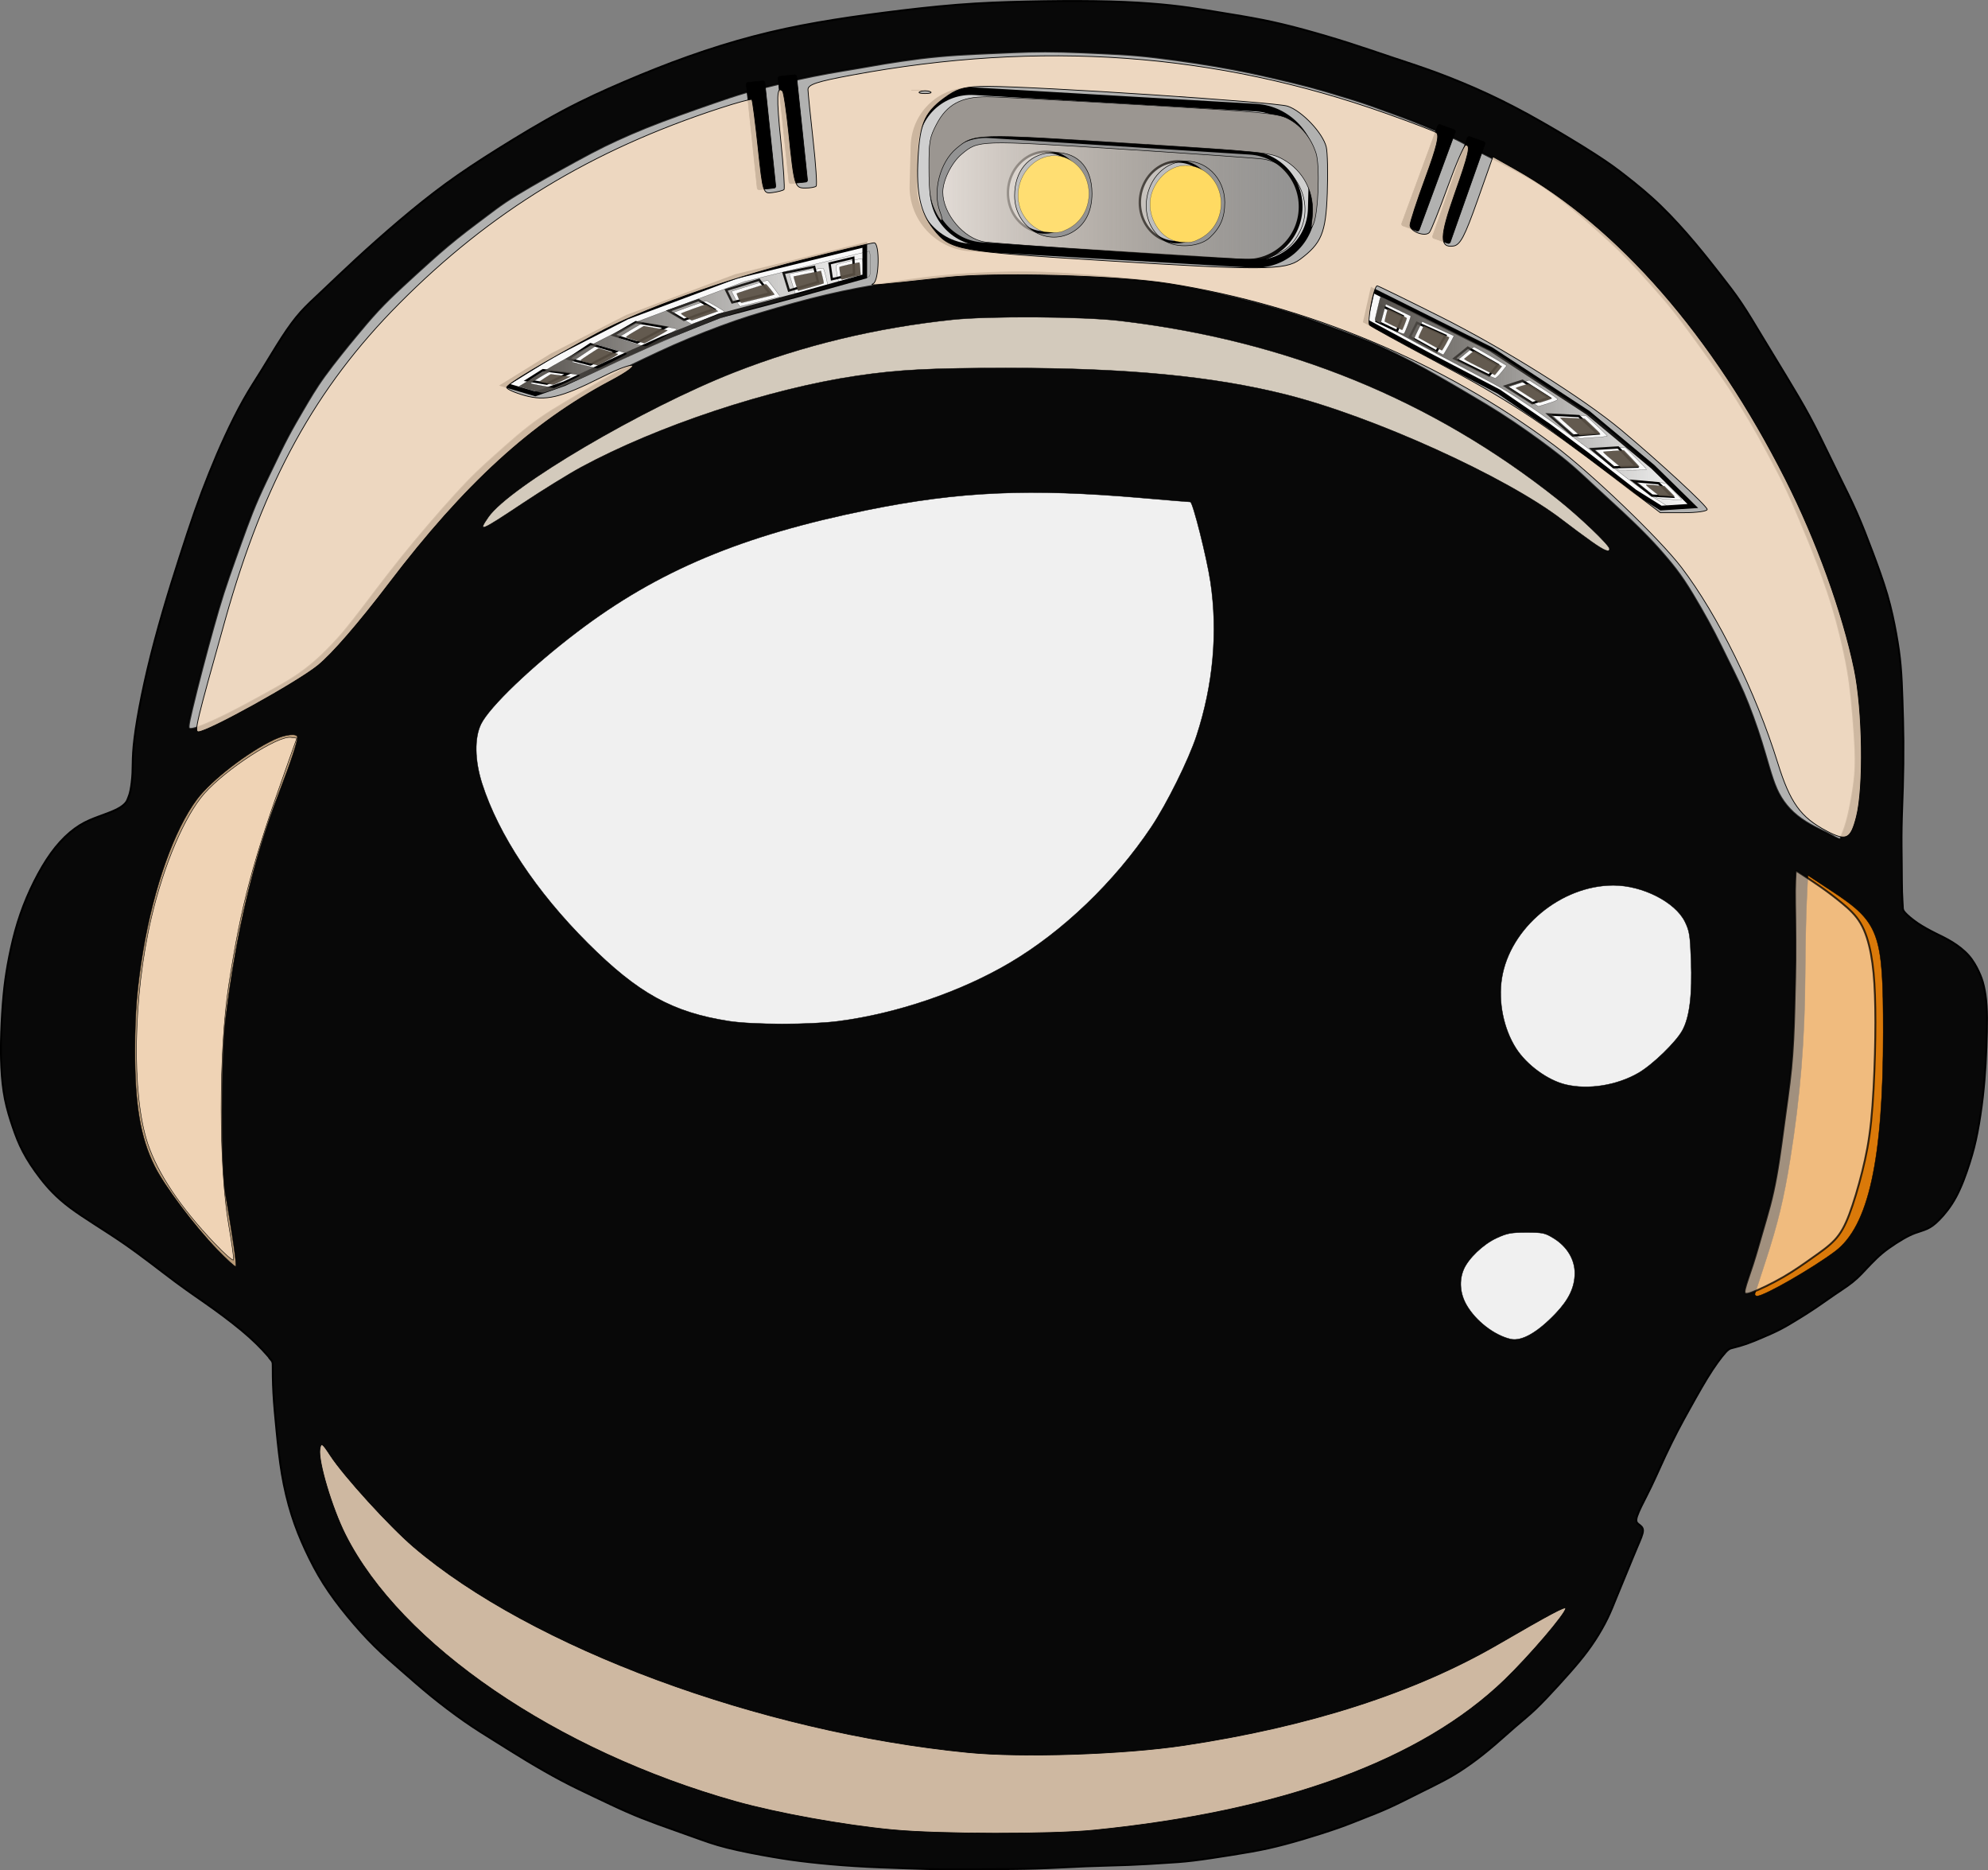 <?xml version="1.0" encoding="UTF-8" standalone="no"?>
<!-- Created with Inkscape (http://www.inkscape.org/) -->

<svg
   width="52.449mm"
   height="49.328mm"
   viewBox="0 0 52.449 49.328"
   version="1.1"
   id="svg105200"
   xml:space="preserve"
   xmlns:xlink="http://www.w3.org/1999/xlink"
   xmlns="http://www.w3.org/2000/svg"
   xmlns:svg="http://www.w3.org/2000/svg"><rect x="0" y="0" width="52.449" height="49.328" fill="#808080" stroke="none"/><defs
     id="defs105197"><linearGradient
       id="linearGradient1227"><stop
         style="stop-color:#534f4a;stop-opacity:1;"
         offset="0"
         id="stop1223" /><stop
         style="stop-color:#534f4a;stop-opacity:0;"
         offset="1"
         id="stop1225" /></linearGradient><linearGradient
       id="linearGradient118358"><stop
         style="stop-color:#f9f0e9;stop-opacity:0.768;"
         offset="0"
         id="stop118354" /><stop
         style="stop-color:#c0ae98;stop-opacity:0;"
         offset="1"
         id="stop118356" /></linearGradient><linearGradient
       xlink:href="#linearGradient118358"
       id="linearGradient118360"
       x1="511.783"
       y1="138.54"
       x2="547.892"
       y2="138.54"
       gradientUnits="userSpaceOnUse" /><linearGradient
       xlink:href="#linearGradient1227"
       id="linearGradient1229"
       x1="554.829"
       y1="158.494"
       x2="586.491"
       y2="158.494"
       gradientUnits="userSpaceOnUse" /><linearGradient
       xlink:href="#linearGradient1227"
       id="linearGradient1231"
       x1="469.603"
       y1="150.575"
       x2="504.6"
       y2="150.575"
       gradientUnits="userSpaceOnUse" /></defs><g
     id="layer1"
     transform="translate(-110.755,-31.41)"><path
       style="opacity:1;fill:#000000;fill-opacity:0.937;stroke:#000000;stroke-width:0.05"
       d="m 117.866,67.224 c -0.088,-0.102 -0.264,-0.306 -0.532,-0.546 -0.267,-0.24 -0.626,-0.515 -0.948,-0.747 -0.322,-0.232 -0.609,-0.419 -0.998,-0.708 -0.389,-0.289 -0.879,-0.681 -1.384,-1.028 -0.504,-0.347 -1.022,-0.65 -1.395,-0.929 -0.372,-0.278 -0.598,-0.532 -0.788,-0.777 -0.19,-0.245 -0.345,-0.482 -0.46,-0.703 -0.116,-0.22 -0.193,-0.424 -0.27,-0.65 -0.077,-0.226 -0.154,-0.474 -0.207,-0.739 -0.052,-0.265 -0.08,-0.546 -0.094,-0.835 -0.014,-0.289 -0.014,-0.587 -0.003,-0.915 0.011,-0.328 0.033,-0.686 0.061,-0.984 0.028,-0.298 0.061,-0.535 0.11,-0.81 0.05,-0.276 0.116,-0.59 0.198,-0.89 0.083,-0.3 0.182,-0.587 0.303,-0.874 0.121,-0.287 0.265,-0.573 0.413,-0.824 0.149,-0.251 0.303,-0.466 0.469,-0.648 0.165,-0.182 0.342,-0.331 0.515,-0.438 0.174,-0.108 0.345,-0.174 0.515,-0.237 0.171,-0.063 0.342,-0.124 0.463,-0.185 0.121,-0.061 0.193,-0.121 0.234,-0.171 0.041,-0.05 0.052,-0.088 0.069,-0.132 0.017,-0.044 0.039,-0.094 0.061,-0.204 0.022,-0.11 0.044,-0.281 0.052,-0.446 0.008,-0.165 0.003,-0.325 0.017,-0.546 0.014,-0.221 0.047,-0.502 0.11,-0.876 0.063,-0.375 0.157,-0.843 0.273,-1.334 0.116,-0.491 0.254,-1.003 0.4,-1.505 0.146,-0.502 0.3,-0.992 0.444,-1.439 0.143,-0.446 0.276,-0.849 0.402,-1.21 0.127,-0.361 0.248,-0.681 0.378,-1.003 0.13,-0.322 0.267,-0.648 0.422,-0.981 0.154,-0.334 0.325,-0.675 0.485,-0.959 0.16,-0.284 0.309,-0.51 0.48,-0.785 0.171,-0.276 0.364,-0.601 0.537,-0.868 0.174,-0.267 0.328,-0.477 0.488,-0.656 0.16,-0.179 0.325,-0.328 0.565,-0.554 0.24,-0.226 0.554,-0.529 0.907,-0.854 0.353,-0.325 0.744,-0.672 1.141,-1.009 0.397,-0.336 0.799,-0.661 1.218,-0.967 0.419,-0.306 0.854,-0.593 1.378,-0.921 0.524,-0.328 1.135,-0.697 1.703,-1 0.568,-0.303 1.091,-0.54 1.634,-0.772 0.543,-0.232 1.105,-0.458 1.678,-0.661 0.573,-0.204 1.158,-0.386 1.725,-0.535 0.568,-0.149 1.119,-0.265 1.684,-0.364 0.565,-0.099 1.144,-0.182 1.767,-0.262 0.623,-0.08 1.29,-0.157 1.921,-0.207 0.631,-0.05 1.226,-0.072 1.838,-0.085 0.612,-0.014 1.24,-0.019 1.797,-0.011 0.557,0.008 1.042,0.03 1.45,0.061 0.408,0.03 0.739,0.069 1.034,0.11 0.295,0.041 0.554,0.085 0.874,0.138 0.32,0.052 0.7,0.113 1.061,0.185 0.361,0.072 0.703,0.154 1.089,0.259 0.386,0.105 0.816,0.232 1.204,0.356 0.389,0.124 0.736,0.245 1.108,0.369 0.372,0.124 0.769,0.251 1.207,0.413 0.438,0.163 0.918,0.361 1.378,0.576 0.46,0.215 0.901,0.446 1.395,0.728 0.493,0.281 1.039,0.612 1.411,0.852 0.372,0.24 0.571,0.389 0.827,0.59 0.256,0.201 0.571,0.455 0.887,0.761 0.317,0.306 0.637,0.664 0.904,0.981 0.267,0.317 0.482,0.593 0.678,0.843 0.196,0.251 0.372,0.477 0.548,0.739 0.176,0.262 0.353,0.559 0.554,0.893 0.201,0.333 0.427,0.703 0.642,1.058 0.215,0.356 0.419,0.697 0.601,1.034 0.182,0.336 0.342,0.667 0.469,0.929 0.127,0.262 0.22,0.455 0.347,0.711 0.127,0.256 0.287,0.576 0.433,0.907 0.146,0.331 0.278,0.672 0.416,1.039 0.138,0.367 0.281,0.758 0.389,1.127 0.107,0.369 0.179,0.717 0.234,1.022 0.055,0.306 0.094,0.57 0.118,0.852 0.025,0.281 0.036,0.579 0.047,0.907 0.011,0.328 0.022,0.686 0.025,1.08 0.003,0.394 -0.003,0.824 -0.014,1.21 -0.011,0.386 -0.028,0.728 -0.033,1.064 -0.006,0.336 -1e-5,0.667 0.003,0.962 0.003,0.295 0.003,0.554 0.008,0.741 0.006,0.187 0.017,0.303 0.019,0.375 0.003,0.072 -0.003,0.099 0.058,0.168 0.061,0.069 0.188,0.179 0.334,0.278 0.146,0.099 0.311,0.187 0.466,0.265 0.154,0.077 0.298,0.143 0.449,0.237 0.152,0.094 0.311,0.215 0.433,0.353 0.121,0.138 0.204,0.292 0.265,0.422 0.061,0.13 0.099,0.234 0.132,0.375 0.033,0.141 0.061,0.317 0.074,0.521 0.014,0.204 0.014,0.435 0.008,0.697 -0.006,0.262 -0.017,0.554 -0.033,0.841 -0.017,0.287 -0.039,0.568 -0.074,0.876 -0.036,0.309 -0.085,0.645 -0.141,0.932 -0.055,0.287 -0.116,0.524 -0.207,0.81 -0.091,0.287 -0.212,0.623 -0.356,0.89 -0.143,0.267 -0.309,0.466 -0.438,0.598 -0.129,0.132 -0.223,0.198 -0.325,0.245 -0.102,0.047 -0.212,0.074 -0.317,0.113 -0.105,0.039 -0.204,0.088 -0.323,0.157 -0.119,0.069 -0.256,0.157 -0.375,0.243 -0.119,0.085 -0.218,0.168 -0.317,0.262 -0.099,0.094 -0.198,0.198 -0.281,0.287 -0.083,0.088 -0.149,0.16 -0.226,0.231 -0.077,0.072 -0.165,0.143 -0.262,0.212 -0.096,0.069 -0.201,0.135 -0.342,0.232 -0.141,0.096 -0.317,0.223 -0.493,0.342 -0.176,0.119 -0.353,0.229 -0.51,0.325 -0.157,0.096 -0.295,0.179 -0.446,0.256 -0.152,0.077 -0.317,0.149 -0.466,0.212 -0.149,0.063 -0.281,0.119 -0.408,0.163 -0.127,0.044 -0.248,0.077 -0.325,0.096 -0.077,0.019 -0.11,0.025 -0.154,0.058 -0.044,0.033 -0.099,0.094 -0.171,0.185 -0.072,0.091 -0.16,0.212 -0.251,0.35 -0.091,0.138 -0.185,0.292 -0.284,0.463 -0.099,0.171 -0.204,0.358 -0.311,0.551 -0.107,0.193 -0.218,0.391 -0.328,0.604 -0.11,0.212 -0.22,0.438 -0.32,0.65 -0.099,0.212 -0.187,0.411 -0.262,0.573 -0.074,0.163 -0.135,0.289 -0.226,0.469 -0.091,0.179 -0.212,0.411 -0.256,0.546 -0.044,0.135 -0.011,0.174 0.039,0.212 0.05,0.039 0.116,0.077 0.116,0.168 -1.8e-4,0.091 -0.066,0.234 -0.146,0.422 -0.08,0.187 -0.174,0.419 -0.27,0.653 -0.097,0.234 -0.196,0.471 -0.278,0.675 -0.083,0.204 -0.149,0.375 -0.24,0.562 -0.091,0.187 -0.207,0.391 -0.331,0.581 -0.124,0.19 -0.256,0.367 -0.413,0.557 -0.157,0.19 -0.339,0.394 -0.54,0.615 -0.201,0.22 -0.422,0.458 -0.609,0.637 -0.187,0.179 -0.342,0.3 -0.543,0.474 -0.201,0.174 -0.449,0.4 -0.681,0.593 -0.232,0.193 -0.446,0.353 -0.637,0.482 -0.19,0.13 -0.356,0.229 -0.546,0.331 -0.19,0.102 -0.405,0.207 -0.659,0.333 -0.254,0.127 -0.546,0.276 -0.794,0.389 -0.248,0.113 -0.452,0.19 -0.661,0.273 -0.209,0.083 -0.424,0.171 -0.697,0.267 -0.273,0.096 -0.604,0.201 -0.921,0.295 -0.317,0.094 -0.62,0.176 -0.92,0.243 -0.3,0.066 -0.598,0.116 -0.943,0.171 -0.345,0.055 -0.736,0.116 -1.034,0.152 -0.298,0.036 -0.502,0.047 -0.766,0.063 -0.265,0.017 -0.59,0.039 -0.94,0.052 -0.35,0.014 -0.725,0.019 -1.133,0.036 -0.408,0.017 -0.849,0.044 -1.29,0.058 -0.441,0.014 -0.882,0.014 -1.282,0.017 -0.4,0.003 -0.758,0.008 -1.105,0.005 -0.347,-0.003 -0.683,-0.014 -1.089,-0.028 -0.405,-0.014 -0.879,-0.03 -1.323,-0.058 -0.444,-0.028 -0.857,-0.066 -1.202,-0.105 -0.345,-0.039 -0.62,-0.077 -0.989,-0.141 -0.369,-0.063 -0.832,-0.152 -1.182,-0.24 -0.35,-0.088 -0.587,-0.176 -0.879,-0.281 -0.292,-0.105 -0.639,-0.226 -0.94,-0.336 -0.3,-0.11 -0.554,-0.209 -0.824,-0.328 -0.27,-0.118 -0.557,-0.256 -0.841,-0.391 -0.284,-0.135 -0.565,-0.267 -0.868,-0.427 -0.303,-0.16 -0.628,-0.347 -0.926,-0.526 -0.298,-0.179 -0.568,-0.35 -0.832,-0.515 -0.265,-0.165 -0.524,-0.325 -0.813,-0.526 -0.289,-0.201 -0.609,-0.444 -0.893,-0.675 -0.284,-0.231 -0.532,-0.452 -0.772,-0.661 -0.24,-0.209 -0.471,-0.408 -0.711,-0.645 -0.24,-0.237 -0.488,-0.513 -0.719,-0.794 -0.232,-0.281 -0.446,-0.568 -0.631,-0.86 -0.185,-0.292 -0.339,-0.59 -0.477,-0.887 -0.138,-0.298 -0.259,-0.595 -0.364,-0.929 -0.105,-0.333 -0.193,-0.703 -0.256,-1.078 -0.063,-0.375 -0.102,-0.755 -0.138,-1.119 -0.036,-0.364 -0.069,-0.711 -0.085,-1.014 -0.017,-0.303 -0.017,-0.562 -0.017,-0.692 0,-0.13 -1.6e-4,-0.13 -0.088,-0.231 z"
       id="path298" /><path
       style="opacity:0.772;fill:#f5f5f3;fill-opacity:0.926;stroke:#000000;stroke-width:0.05"
       d="m 159.331,53.482 c 0.029,-0.067 0.088,-0.201 0.142,-0.392 0.054,-0.191 0.104,-0.439 0.146,-0.684 0.043,-0.245 0.079,-0.488 0.088,-0.769 0.01,-0.281 -0.007,-0.601 -0.028,-0.907 -0.021,-0.306 -0.045,-0.598 -0.073,-0.868 -0.028,-0.27 -0.058,-0.518 -0.107,-0.799 -0.05,-0.281 -0.118,-0.595 -0.187,-0.879 -0.069,-0.284 -0.138,-0.537 -0.215,-0.79 -0.077,-0.252 -0.163,-0.503 -0.252,-0.752 -0.09,-0.249 -0.183,-0.497 -0.274,-0.726 -0.091,-0.229 -0.179,-0.438 -0.288,-0.699 -0.109,-0.26 -0.238,-0.572 -0.368,-0.85 -0.13,-0.278 -0.259,-0.524 -0.389,-0.768 -0.13,-0.244 -0.259,-0.486 -0.384,-0.71 -0.125,-0.223 -0.247,-0.427 -0.375,-0.638 -0.128,-0.211 -0.263,-0.429 -0.39,-0.621 -0.127,-0.193 -0.245,-0.361 -0.398,-0.576 -0.153,-0.215 -0.34,-0.477 -0.529,-0.736 -0.189,-0.259 -0.379,-0.515 -0.561,-0.743 -0.182,-0.227 -0.356,-0.426 -0.565,-0.66 -0.209,-0.234 -0.455,-0.504 -0.659,-0.715 -0.204,-0.211 -0.367,-0.362 -0.599,-0.572 -0.233,-0.209 -0.536,-0.477 -0.812,-0.706 -0.276,-0.229 -0.524,-0.419 -0.787,-0.593 -0.263,-0.174 -0.542,-0.331 -0.812,-0.474 -0.27,-0.143 -0.532,-0.273 -0.74,-0.38 -0.208,-0.107 -0.362,-0.193 -0.497,-0.266 -0.135,-0.073 -0.251,-0.134 -0.383,-0.193 -0.132,-0.059 -0.281,-0.117 -0.469,-0.194 -0.187,-0.077 -0.413,-0.174 -0.637,-0.26 -0.223,-0.087 -0.444,-0.164 -0.641,-0.236 -0.197,-0.072 -0.371,-0.138 -0.572,-0.205 -0.201,-0.068 -0.43,-0.136 -0.657,-0.205 -0.227,-0.069 -0.453,-0.138 -0.726,-0.211 -0.273,-0.073 -0.593,-0.15 -0.875,-0.216 -0.282,-0.066 -0.528,-0.121 -0.787,-0.175 -0.259,-0.054 -0.532,-0.106 -0.848,-0.16 -0.316,-0.054 -0.674,-0.109 -1.031,-0.158 -0.357,-0.05 -0.712,-0.094 -1.039,-0.123 -0.327,-0.029 -0.624,-0.043 -0.951,-0.058 -0.327,-0.015 -0.682,-0.032 -1.005,-0.04 -0.322,-0.008 -0.612,-0.008 -0.893,-0.001 -0.281,0.007 -0.554,0.021 -0.87,0.034 -0.316,0.014 -0.674,0.028 -1.014,0.05 -0.34,0.022 -0.663,0.052 -0.988,0.092 -0.325,0.04 -0.653,0.09 -0.937,0.136 -0.284,0.047 -0.524,0.091 -0.758,0.131 -0.234,0.04 -0.463,0.076 -0.722,0.123 -0.259,0.047 -0.548,0.105 -0.784,0.157 -0.236,0.052 -0.418,0.099 -0.642,0.154 -0.225,0.055 -0.492,0.119 -0.763,0.197 -0.271,0.079 -0.547,0.172 -0.846,0.276 -0.299,0.103 -0.621,0.216 -0.926,0.327 -0.305,0.11 -0.591,0.218 -0.861,0.327 -0.27,0.109 -0.524,0.219 -0.752,0.324 -0.229,0.105 -0.433,0.204 -0.688,0.338 -0.255,0.134 -0.561,0.302 -0.841,0.458 -0.28,0.156 -0.533,0.299 -0.77,0.437 -0.237,0.138 -0.458,0.27 -0.65,0.4 -0.193,0.13 -0.358,0.256 -0.526,0.383 -0.168,0.127 -0.339,0.254 -0.51,0.386 -0.171,0.132 -0.342,0.27 -0.493,0.397 -0.152,0.127 -0.284,0.243 -0.485,0.423 -0.201,0.181 -0.471,0.426 -0.708,0.646 -0.237,0.22 -0.441,0.416 -0.642,0.633 -0.201,0.216 -0.4,0.453 -0.561,0.648 -0.161,0.194 -0.285,0.346 -0.424,0.521 -0.139,0.175 -0.294,0.373 -0.42,0.548 -0.127,0.175 -0.226,0.327 -0.314,0.469 -0.088,0.142 -0.165,0.274 -0.276,0.463 -0.11,0.189 -0.254,0.434 -0.384,0.681 -0.131,0.247 -0.249,0.495 -0.38,0.766 -0.131,0.271 -0.274,0.566 -0.394,0.838 -0.12,0.271 -0.216,0.52 -0.318,0.795 -0.102,0.276 -0.209,0.579 -0.313,0.871 -0.103,0.292 -0.203,0.573 -0.294,0.857 -0.091,0.284 -0.174,0.571 -0.265,0.896 -0.091,0.325 -0.19,0.689 -0.291,1.075 -0.101,0.386 -0.203,0.794 -0.266,1.058 -0.063,0.265 -0.088,0.386 -0.095,0.456 -0.007,0.07 0.004,0.09 0.05,0.091 0.045,0.001 0.125,-0.015 0.295,-0.081 0.169,-0.066 0.429,-0.182 0.734,-0.336 0.306,-0.154 0.659,-0.347 0.954,-0.51 0.295,-0.163 0.532,-0.295 0.744,-0.433 0.212,-0.138 0.4,-0.281 0.586,-0.446 0.186,-0.165 0.371,-0.353 0.526,-0.522 0.156,-0.169 0.282,-0.321 0.452,-0.537 0.17,-0.216 0.382,-0.497 0.599,-0.783 0.218,-0.285 0.441,-0.575 0.67,-0.86 0.229,-0.285 0.463,-0.566 0.711,-0.856 0.248,-0.289 0.51,-0.587 0.728,-0.825 0.218,-0.238 0.391,-0.418 0.555,-0.576 0.164,-0.158 0.318,-0.296 0.492,-0.452 0.174,-0.156 0.367,-0.329 0.568,-0.499 0.201,-0.17 0.411,-0.335 0.62,-0.481 0.209,-0.146 0.419,-0.273 0.663,-0.419 0.244,-0.146 0.522,-0.311 0.769,-0.455 0.247,-0.143 0.462,-0.265 0.674,-0.375 0.212,-0.11 0.422,-0.209 0.655,-0.32 0.233,-0.11 0.489,-0.232 0.758,-0.35 0.269,-0.119 0.55,-0.234 0.832,-0.345 0.282,-0.11 0.566,-0.215 0.806,-0.298 0.24,-0.083 0.435,-0.143 0.685,-0.218 0.249,-0.074 0.553,-0.163 0.843,-0.243 0.291,-0.08 0.569,-0.152 0.843,-0.216 0.274,-0.065 0.544,-0.123 0.832,-0.178 0.288,-0.055 0.594,-0.107 0.898,-0.156 0.305,-0.048 0.608,-0.092 0.941,-0.131 0.333,-0.039 0.697,-0.072 1.054,-0.095 0.357,-0.023 0.707,-0.037 1.031,-0.044 0.324,-0.007 0.622,-0.007 1.003,0.008 0.382,0.015 0.848,0.045 1.287,0.08 0.44,0.034 0.853,0.073 1.21,0.112 0.357,0.039 0.657,0.077 0.998,0.136 0.34,0.059 0.721,0.139 1.078,0.221 0.357,0.081 0.69,0.164 1.027,0.254 0.336,0.09 0.675,0.186 0.998,0.291 0.322,0.105 0.628,0.218 0.919,0.325 0.291,0.107 0.566,0.209 0.79,0.296 0.223,0.087 0.394,0.158 0.617,0.262 0.223,0.103 0.499,0.238 0.755,0.372 0.256,0.134 0.493,0.266 0.751,0.413 0.258,0.147 0.536,0.31 0.805,0.469 0.269,0.158 0.528,0.313 0.783,0.475 0.255,0.163 0.506,0.333 0.729,0.491 0.223,0.157 0.419,0.3 0.612,0.446 0.193,0.146 0.383,0.295 0.58,0.466 0.197,0.171 0.401,0.364 0.621,0.568 0.22,0.204 0.458,0.419 0.692,0.638 0.234,0.219 0.466,0.442 0.668,0.652 0.203,0.209 0.376,0.405 0.529,0.587 0.153,0.182 0.285,0.35 0.43,0.566 0.145,0.216 0.302,0.481 0.438,0.718 0.136,0.237 0.252,0.446 0.368,0.67 0.116,0.223 0.232,0.46 0.34,0.681 0.109,0.22 0.211,0.424 0.3,0.615 0.09,0.19 0.167,0.367 0.249,0.576 0.083,0.209 0.171,0.452 0.247,0.677 0.076,0.225 0.139,0.431 0.204,0.652 0.065,0.22 0.131,0.455 0.197,0.648 0.066,0.193 0.132,0.345 0.219,0.486 0.087,0.142 0.194,0.274 0.323,0.393 0.128,0.118 0.277,0.223 0.44,0.315 0.163,0.092 0.339,0.172 0.451,0.227 0.112,0.055 0.159,0.085 0.205,0.11 0.046,0.024 0.093,0.043 0.116,0.052 0.023,0.009 0.023,0.009 0.052,-0.058 z"
       id="path1083" /><path
       id="rect109415"
       style="fill:#232323;stroke-width:2.646"
       d="m 134.805,33.779 h 0.28 c 0.006,0 0.01,0.004 0.01,0.01 0,0.005 -0.004,0.01 -0.01,0.01 h -0.28 c -0.006,0 -0.01,-0.004 -0.01,-0.01 0,-0.005 0.004,-0.01 0.01,-0.01 z" /><g
       id="g110989"><path
         id="rect109287-1"
         style="fill:#cfcfcf;stroke:#000000;stroke-width:0.2"
         transform="matrix(0.998,0.058,-0.026,1,0,0)"
         d="m 137.408,25.847 h 7.442 c 0.855,0 1.544,0.689 1.544,1.544 v 1.033 c 0,0.855 -0.689,1.544 -1.544,1.544 h -7.442 c -0.855,0 -1.544,-0.689 -1.544,-1.544 V 27.391 c 0,-0.855 0.689,-1.544 1.544,-1.544 z" /><path
         id="rect109287"
         style="fill:#939393;stroke:#000000;stroke-width:0.1"
         transform="rotate(3.632)"
         d="m 138.798,26.261 h 6.889 c 0.792,0 1.429,0.637 1.429,1.429 0,0.792 -0.637,1.429 -1.429,1.429 h -6.889 c -0.792,0 -1.429,-0.637 -1.429,-1.429 0,-0.792 0.637,-1.429 1.429,-1.429 z" /><path
         id="path109921-1"
         style="fill:#bebebe;stroke:#000000;stroke-width:0.063"
         transform="rotate(96.724)"
         d="m 20.604,-145.855 a 1.066,0.983 0 0 1 0.053,1.387 1.066,0.983 0 0 1 -1.505,0.052 1.066,0.983 0 0 1 -0.06,-1.387 1.066,0.983 0 0 1 1.504,-0.059" /><path
         id="path109921"
         style="fill:#bebebe;stroke:#000000;stroke-width:0.063"
         transform="rotate(96.724)"
         d="m 20.757,-142.369 a 1.066,0.983 0 0 1 0.053,1.387 1.066,0.983 0 0 1 -1.505,0.052 1.066,0.983 0 0 1 -0.06,-1.387 1.066,0.983 0 0 1 1.504,-0.059" /></g><g
       id="g110993"><path
         id="rect110415"
         style="stroke:#000000;stroke-width:0.017"
         transform="rotate(84.007)"
         d="m 47.002,-127.562 h 2.746 c 0.027,0 0.049,0.022 0.049,0.049 v 0.394 c 0,0.027 -0.022,0.049 -0.049,0.049 h -2.746 c -0.027,0 -0.049,-0.022 -0.049,-0.049 v -0.394 c 0,-0.027 0.022,-0.049 0.049,-0.049 z" /><path
         id="rect110415-8"
         style="stroke:#000000;stroke-width:0.017"
         transform="rotate(84.007)"
         d="m 47.074,-126.712 h 2.746 c 0.027,0 0.049,0.022 0.049,0.049 v 0.394 c 0,0.027 -0.022,0.049 -0.049,0.049 h -2.746 c -0.027,0 -0.049,-0.022 -0.049,-0.049 v -0.394 c 0,-0.027 0.022,-0.049 0.049,-0.049 z" /></g><g
       id="g110997"><path
         id="rect110415-2"
         style="stroke:#000000;stroke-width:0.017"
         transform="rotate(110.221)"
         d="m -18.807,-152.017 h 2.746 c 0.027,0 0.049,0.022 0.049,0.049 v 0.394 c 0,0.027 -0.022,0.049 -0.049,0.049 h -2.746 c -0.027,0 -0.049,-0.022 -0.049,-0.049 v -0.394 c 0,-0.027 0.022,-0.049 0.049,-0.049 z" /><path
         id="rect110415-5"
         style="stroke:#000000;stroke-width:0.017"
         transform="rotate(109.451)"
         d="m -16.728,-153.099 h 2.746 c 0.027,0 0.049,0.022 0.049,0.049 v 0.394 c 0,0.027 -0.022,0.049 -0.049,0.049 h -2.746 c -0.027,0 -0.049,-0.022 -0.049,-0.049 v -0.394 c 0,-0.027 0.022,-0.049 0.049,-0.049 z" /></g><g
       id="g110921"><path
         style="fill:#f9f9f9;fill-opacity:1;stroke:#000000;stroke-width:0.123;stroke-dasharray:none;stroke-opacity:1"
         d="m 124.878,41.799 -0.809,-0.238 1.253,-0.775 1.981,-1.013 2.871,-1.072 3.396,-0.834 v 0.834 l -1.82,0.506 -2.022,0.536 -1.496,0.596 -1.132,0.506 -1.456,0.685 z"
         id="path110519" /><path
         style="fill:#f9f9f9;fill-opacity:1;stroke:#000000;stroke-width:0.061;stroke-dasharray:none;stroke-opacity:1"
         d="m 124.655,41.441 0.526,0.089 0.566,-0.268 -0.667,-0.089 z"
         id="path110899" /><path
         style="fill:#f9f9f9;fill-opacity:1;stroke:#000000;stroke-width:0.061;stroke-dasharray:none;stroke-opacity:1"
         d="m 125.747,40.875 0.586,0.149 0.667,-0.343 -0.667,-0.194 z"
         id="path110901" /><path
         style="fill:#f9f9f9;fill-opacity:1;stroke:#000000;stroke-width:0.061;stroke-dasharray:none;stroke-opacity:1"
         d="m 126.94,40.25 0.627,0.194 0.748,-0.402 -0.788,-0.134 z"
         id="path110903" /><path
         style="fill:#f9f9f9;fill-opacity:1;stroke:#000000;stroke-width:0.061;stroke-dasharray:none;stroke-opacity:1"
         d="m 128.395,39.609 0.404,0.238 0.788,-0.283 -0.404,-0.238 z"
         id="path110905" /><path
         style="fill:#f9f9f9;fill-opacity:1;stroke:#000000;stroke-width:0.061;stroke-dasharray:none;stroke-opacity:1"
         d="m 129.912,39.058 0.162,0.328 0.991,-0.238 -0.283,-0.357 z"
         id="path110907" /><path
         style="fill:#f9f9f9;fill-opacity:1;stroke:#000000;stroke-width:0.061;stroke-dasharray:none;stroke-opacity:1"
         d="m 131.428,38.611 0.141,0.462 0.768,-0.223 -0.101,-0.402 z"
         id="path110909" /><path
         style="fill:#f9f9f9;fill-opacity:1;stroke:#000000;stroke-width:0.061;stroke-dasharray:none;stroke-opacity:1"
         d="m 132.641,38.358 0.061,0.417 0.586,-0.134 -0.02,-0.432 z"
         id="path110911" /></g><g
       id="g110921-2"
       transform="matrix(-0.975,-0.22,-0.22,0.975,285.527,31.53)"><path
         style="fill:#f9f9f9;fill-opacity:1;stroke:#000000;stroke-width:0.123;stroke-dasharray:none;stroke-opacity:1"
         d="m 124.878,41.799 -0.809,-0.238 1.253,-0.775 1.981,-1.013 2.871,-1.072 3.396,-0.834 v 0.834 l -1.82,0.506 -2.022,0.536 -1.496,0.596 -1.132,0.506 -1.456,0.685 z"
         id="path110519-7" /><path
         style="fill:#f9f9f9;fill-opacity:1;stroke:#000000;stroke-width:0.061;stroke-dasharray:none;stroke-opacity:1"
         d="m 124.655,41.441 0.526,0.089 0.566,-0.268 -0.667,-0.089 z"
         id="path110899-2" /><path
         style="fill:#f9f9f9;fill-opacity:1;stroke:#000000;stroke-width:0.061;stroke-dasharray:none;stroke-opacity:1"
         d="m 125.747,40.875 0.586,0.149 0.667,-0.343 -0.667,-0.194 z"
         id="path110901-2" /><path
         style="fill:#f9f9f9;fill-opacity:1;stroke:#000000;stroke-width:0.061;stroke-dasharray:none;stroke-opacity:1"
         d="m 126.94,40.25 0.627,0.194 0.748,-0.402 -0.788,-0.134 z"
         id="path110903-2" /><path
         style="fill:#f9f9f9;fill-opacity:1;stroke:#000000;stroke-width:0.061;stroke-dasharray:none;stroke-opacity:1"
         d="m 128.395,39.609 0.404,0.238 0.788,-0.283 -0.404,-0.238 z"
         id="path110905-5" /><path
         style="fill:#f9f9f9;fill-opacity:1;stroke:#000000;stroke-width:0.061;stroke-dasharray:none;stroke-opacity:1"
         d="m 129.912,39.058 0.162,0.328 0.991,-0.238 -0.283,-0.357 z"
         id="path110907-3" /><path
         style="fill:#f9f9f9;fill-opacity:1;stroke:#000000;stroke-width:0.061;stroke-dasharray:none;stroke-opacity:1"
         d="m 131.428,38.611 0.141,0.462 0.768,-0.223 -0.101,-0.402 z"
         id="path110909-5" /><path
         style="fill:#f9f9f9;fill-opacity:1;stroke:#000000;stroke-width:0.061;stroke-dasharray:none;stroke-opacity:1"
         d="m 132.641,38.358 0.061,0.417 0.586,-0.134 -0.02,-0.432 z"
         id="path110911-7" /></g><g
       id="g1052"><path
         style="fill:#9b9691;fill-opacity:1;stroke:#000000;stroke-width:0.052;stroke-dasharray:none;stroke-opacity:1"
         d="m 548.578,140.243 c 0.309,-2.46 -0.822,-4.724 -2.936,-5.876 -1.216,-0.662 -1.698,-0.712 -15.314,-1.575 -15.344,-0.972 -15.41,-0.97 -17.182,0.521 -1.626,1.369 -2.378,4.288 -1.617,6.288 0.476,1.252 0.037,1.103 -0.547,-0.186 -0.437,-0.963 -0.551,-1.81 -0.555,-4.139 -0.006,-2.669 0.061,-3.057 0.755,-4.385 1.022,-1.957 2.453,-2.739 4.995,-2.729 0.998,0.004 7.899,0.364 15.335,0.801 12.236,0.718 13.627,0.848 14.644,1.367 1.301,0.664 2.318,1.911 2.811,3.449 0.397,1.237 0.229,5.921 -0.252,7.041 -0.248,0.577 -0.27,0.484 -0.136,-0.576 z"
         id="path116418"
         transform="scale(0.265)" /><path
         style="fill:url(#linearGradient118360);fill-opacity:1;stroke:#000000;stroke-width:0.052;stroke-dasharray:none;stroke-opacity:1"
         d="m 528.866,143.554 c -6.435,-0.425 -12.232,-0.85 -12.882,-0.946 -2.078,-0.306 -4.175,-2.794 -4.175,-4.955 0,-1.179 0.868,-2.931 1.869,-3.773 1.671,-1.406 1.672,-1.406 15.91,-0.506 7.25,0.458 13.615,0.904 14.145,0.992 3.236,0.534 5.109,4.282 3.608,7.222 -0.644,1.262 -1.269,1.841 -2.577,2.387 -1.268,0.53 -1.639,0.52 -15.898,-0.421 z m 9.526,-1.381 c 1.059,-0.989 1.486,-1.995 1.486,-3.502 0,-2.457 -1.977,-4.358 -4.243,-4.081 -3.736,0.457 -4.928,5.9 -1.731,7.908 1.228,0.772 3.49,0.608 4.489,-0.326 z m -13.495,-0.656 c 1.153,-0.755 1.764,-2.046 1.764,-3.726 0,-2.754 -1.602,-4.31 -4.182,-4.062 -2.177,0.209 -3.524,1.847 -3.524,4.283 0,3.213 3.362,5.196 5.943,3.506 z"
         id="path117248"
         transform="scale(0.265)" /><path
         style="fill:#ffda62;fill-opacity:1;stroke:#000000;stroke-width:0.018;stroke-dasharray:none;stroke-opacity:1"
         d="m 534.696,142.441 c -1.565,-0.602 -2.577,-2.642 -2.172,-4.381 0.283,-1.216 1.137,-2.291 2.219,-2.791 1.189,-0.55 2.686,-0.246 3.651,0.741 1.854,1.895 1.332,5.114 -1.019,6.291 -0.614,0.307 -0.772,0.345 -1.432,0.34 -0.497,-0.003 -0.908,-0.069 -1.247,-0.2 z"
         id="path119545"
         transform="scale(0.265)" /><path
         style="fill:#ffde72;fill-opacity:1;stroke:#000000;stroke-width:0.018;stroke-dasharray:none;stroke-opacity:1"
         d="m 521.817,141.581 c -0.726,-0.221 -1.465,-0.812 -1.931,-1.545 -1.255,-1.973 -0.427,-4.75 1.713,-5.739 0.788,-0.364 1.789,-0.366 2.572,-0.003 2.884,1.334 2.922,5.603 0.063,7.033 -0.618,0.309 -0.768,0.344 -1.432,0.337 -0.408,-0.005 -0.851,-0.042 -0.985,-0.083 z"
         id="path119547"
         transform="scale(0.265)" /></g><path
       style="fill:url(#linearGradient1229);fill-opacity:1;stroke:#000000;stroke-width:0.018;stroke-dasharray:none;stroke-opacity:1"
       d="m 582.69,168.111 c -0.702,-0.447 -2.192,-1.528 -3.309,-2.404 -3.246,-2.543 -6.421,-4.888 -9.041,-6.678 -2.117,-1.446 -2.852,-1.881 -5.645,-3.341 -4.661,-2.434 -7.946,-4.204 -7.897,-4.253 0.024,-0.024 0.227,0.051 0.453,0.167 0.226,0.115 0.443,0.173 0.484,0.128 0.098,-0.108 0.702,-1.7 0.66,-1.741 -0.018,-0.018 -0.584,-0.293 -1.258,-0.611 l -1.225,-0.578 -0.151,0.549 c -0.083,0.302 -0.2,0.735 -0.26,0.963 l -0.11,0.414 -0.296,-0.153 c -0.163,-0.084 -0.277,-0.205 -0.254,-0.268 0.023,-0.063 0.143,-0.575 0.267,-1.137 0.123,-0.562 0.256,-1.058 0.293,-1.102 0.038,-0.044 2.663,1.217 5.833,2.803 l 5.764,2.882 4.785,3.136 4.785,3.136 3.261,2.721 c 1.9,1.586 3.966,3.412 4.951,4.378 l 1.69,1.658 -0.571,0.062 c -0.314,0.034 -0.877,0.066 -1.252,0.071 l -0.681,0.009 -1.277,-0.812 z m 1.918,-0.684 -0.809,-0.813 -1.39,-0.121 c -0.765,-0.066 -1.441,-0.104 -1.503,-0.083 -0.094,0.031 1.565,1.409 2.032,1.688 0.131,0.078 2.34,0.232 2.435,0.17 0.024,-0.016 -0.32,-0.394 -0.765,-0.841 z m -2.734,-2.176 c 0,-0.041 -0.476,-0.55 -1.059,-1.13 l -1.059,-1.056 -1.521,0.071 c -0.836,0.039 -1.518,0.099 -1.514,0.132 0.003,0.034 0.54,0.507 1.192,1.053 l 1.186,0.991 1.387,0.006 c 0.763,0.003 1.387,-0.027 1.387,-0.068 z m -5.034,-3.195 c 0.631,-0.037 1.135,-0.101 1.119,-0.144 -0.015,-0.043 -0.496,-0.513 -1.068,-1.046 l -1.04,-0.969 -1.665,-0.071 c -0.916,-0.039 -1.686,-0.051 -1.712,-0.025 -0.026,0.026 0.557,0.578 1.295,1.228 1.193,1.051 1.373,1.177 1.633,1.137 0.161,-0.025 0.808,-0.074 1.439,-0.111 z m -4.338,-3.516 c 0.279,-0.095 0.515,-0.215 0.524,-0.267 0.009,-0.051 -0.625,-0.501 -1.408,-1 l -1.423,-0.906 -1.023,0.318 c -0.563,0.175 -1.023,0.34 -1.023,0.367 4e-5,0.027 0.664,0.471 1.476,0.988 l 1.476,0.939 0.447,-0.133 c 0.246,-0.073 0.675,-0.211 0.955,-0.306 z m -5.053,-2.99 0.502,-0.627 -0.558,-0.334 c -1.004,-0.602 -2.639,-1.527 -2.697,-1.527 -0.031,0 -0.411,0.293 -0.844,0.651 l -0.787,0.651 1.788,0.901 c 0.983,0.496 1.857,0.904 1.941,0.907 0.084,0.003 0.379,-0.277 0.655,-0.622 z m -5.252,-2.643 c 0.286,-0.511 0.505,-0.941 0.487,-0.955 -0.018,-0.014 -0.734,-0.338 -1.591,-0.72 l -1.557,-0.695 -0.42,0.835 c -0.231,0.459 -0.403,0.851 -0.382,0.872 0.066,0.066 2.844,1.596 2.895,1.594 0.027,-7.6e-4 0.283,-0.42 0.569,-0.931 z"
       id="path122102"
       transform="scale(0.265)" /><path
       style="fill:url(#linearGradient1231);fill-opacity:1;stroke:#000000;stroke-width:0.018;stroke-dasharray:none;stroke-opacity:1"
       d="m 470.682,157.305 -1.057,-0.316 2.225,-1.368 c 1.448,-0.89 3.499,-2.016 5.875,-3.223 l 3.65,-1.855 5.365,-2.002 5.365,-2.002 6.143,-1.508 c 3.379,-0.83 6.188,-1.508 6.242,-1.508 0.062,0 0.099,0.472 0.099,1.259 0,1.38 0.052,1.252 -0.584,1.424 -0.123,0.033 -0.146,-0.115 -0.146,-0.924 0,-0.53 -0.022,-0.985 -0.049,-1.011 -0.027,-0.026 -0.629,0.089 -1.338,0.255 -1.135,0.266 -1.29,0.326 -1.29,0.501 -10e-4,0.444 0.235,1.708 0.32,1.708 0.05,0 0.353,-0.068 0.674,-0.151 0.321,-0.083 0.628,-0.136 0.683,-0.118 0.113,0.038 -4.334,1.277 -9.362,2.609 -3.092,0.819 -3.58,0.979 -6.229,2.039 -3.002,1.201 -6.259,2.639 -10.118,4.468 -2.131,1.009 -4.824,2.064 -5.231,2.047 -0.098,-0.004 -0.654,-0.15 -1.235,-0.324 z m 3.726,-0.755 c 0.7,-0.329 1.273,-0.627 1.273,-0.661 0,-0.06 -2.467,-0.4 -2.877,-0.396 -0.11,8.8e-4 -0.592,0.249 -1.071,0.55 -0.999,0.63 -0.966,0.605 -0.908,0.664 0.033,0.033 1.445,0.305 2.244,0.432 0.036,0.006 0.638,-0.259 1.338,-0.589 z m 4.532,-2.052 c 0.777,-0.387 1.412,-0.731 1.412,-0.765 0,-0.033 -0.658,-0.249 -1.461,-0.478 l -1.461,-0.417 -1.288,0.86 -1.288,0.86 1.217,0.314 c 0.669,0.172 1.271,0.318 1.338,0.323 0.066,0.005 0.756,-0.308 1.533,-0.695 z m 5.062,-2.438 c 1.391,-0.75 1.364,-0.734 1.306,-0.792 -0.022,-0.022 -0.785,-0.172 -1.695,-0.331 l -1.654,-0.29 -1.203,0.703 c -0.662,0.387 -1.21,0.742 -1.217,0.791 -0.008,0.048 0.577,0.271 1.3,0.494 1.247,0.385 1.329,0.399 1.606,0.257 0.161,-0.082 0.861,-0.456 1.557,-0.831 z m 6.083,-2.503 c 0,-0.075 -1.708,-1.071 -1.838,-1.071 -0.132,0 -3.154,1.083 -3.248,1.164 -0.04,0.035 0.345,0.305 0.856,0.602 l 0.929,0.539 1.65,-0.588 c 0.908,-0.324 1.65,-0.614 1.65,-0.646 z m 3.6,-1.025 c 1.043,-0.247 1.909,-0.462 1.924,-0.476 0.02,-0.02 -0.824,-1.141 -1.209,-1.607 -0.036,-0.043 -0.159,-0.008 -2.343,0.671 l -1.289,0.401 0.388,0.772 c 0.234,0.465 0.437,0.756 0.51,0.731 0.067,-0.023 0.976,-0.244 2.019,-0.491 z m 6.586,-1.551 c 0.081,-0.028 0.056,-0.268 -0.086,-0.849 -0.109,-0.445 -0.234,-0.849 -0.277,-0.897 -0.058,-0.065 -3.225,0.47 -3.37,0.569 -0.019,0.013 0.481,1.664 0.591,1.952 0.039,0.101 0.381,0.034 1.54,-0.303 0.82,-0.238 1.541,-0.45 1.603,-0.472 z"
       id="path122112"
       transform="scale(0.265)" /><g
       id="g1057"
       style="fill:#ffffff;fill-opacity:0.937"><path
         style="fill:#ffffff;fill-opacity:0.937;stroke:#000000;stroke-width:0.037;stroke-dasharray:none;stroke-opacity:1"
         d="m 490.495,220.159 c -5.602,-0.871 -9.034,-2.77 -14.042,-7.77 -5.141,-5.133 -8.879,-10.775 -10.513,-15.868 -0.737,-2.299 -0.776,-4.56 -0.102,-5.93 0.842,-1.71 5.009,-5.702 9.572,-9.169 8.003,-6.08 16.366,-9.593 28.887,-12.132 9.168,-1.859 16.171,-2.166 27.351,-1.198 2.516,0.218 4.677,0.396 4.802,0.397 0.246,5.8e-4 1.643,5.554 2.004,7.962 0.748,5 0.274,10.233 -1.385,15.302 -0.782,2.388 -2.97,6.8 -4.515,9.104 -3.663,5.464 -8.81,10.398 -14.093,13.513 -4.894,2.885 -11.246,5.046 -17.044,5.799 -2.833,0.368 -8.528,0.363 -10.921,-0.009 z"
         id="path130338"
         transform="scale(0.265)" /><path
         style="fill:#ffffff;fill-opacity:0.937;stroke:#000000;stroke-width:0.037;stroke-dasharray:none;stroke-opacity:1"
         d="m 573.843,226.484 c -1.809,-0.426 -3.91,-1.96 -4.975,-3.63 -1.234,-1.936 -1.775,-4.627 -1.402,-6.963 0.8,-5.005 5.883,-9.238 11.098,-9.241 2.896,-0.002 6.168,1.662 7.128,3.624 0.449,0.917 0.515,1.335 0.607,3.81 0.129,3.466 -0.143,5.677 -0.86,6.994 -0.636,1.168 -2.973,3.432 -4.385,4.247 -2.134,1.232 -4.97,1.687 -7.213,1.158 z"
         id="path132272"
         transform="scale(0.265)" /><path
         style="fill:#ffffff;fill-opacity:0.937;stroke:#000000;stroke-width:0.037;stroke-dasharray:none;stroke-opacity:1"
         d="m 568.344,251.81 c -1.624,-0.369 -3.483,-1.807 -4.397,-3.4 -0.643,-1.12 -0.748,-2.412 -0.287,-3.515 0.461,-1.103 1.94,-2.519 3.275,-3.136 1.055,-0.487 1.444,-0.561 2.981,-0.561 1.628,0 1.843,0.047 2.72,0.589 1.315,0.813 2.089,2.094 2.089,3.456 0,1.4 -0.586,2.634 -1.909,4.021 -1.809,1.897 -3.384,2.793 -4.473,2.545 z"
         id="path132274"
         transform="scale(0.265)" /></g><path
       style="fill:#e9decf;fill-opacity:0.902;stroke:#000000;stroke-width:0.037;stroke-dasharray:none;stroke-opacity:1"
       d="m 576.385,172.427 c -0.717,-0.507 -2.018,-1.471 -2.891,-2.144 -5.58,-4.298 -18.875,-10.32 -27.593,-12.498 -7.252,-1.812 -15.756,-2.626 -27.49,-2.629 -7.794,-0.003 -10.979,0.162 -15.184,0.782 -8.682,1.282 -19.821,4.975 -27.441,9.099 -1.232,0.667 -3.852,2.285 -5.822,3.597 -4.211,2.803 -4.468,2.906 -3.397,1.361 2.094,-3.022 15.405,-10.856 24.494,-14.415 6.853,-2.684 14.102,-4.431 21.706,-5.231 3.629,-0.382 12.988,-0.322 16.644,0.107 16.657,1.952 31.129,7.852 43.629,17.785 2.187,1.738 5.137,4.56 5.137,4.914 0,0.388 -0.499,0.185 -1.79,-0.727 z"
       id="path132828"
       transform="scale(0.265)" /><g
       id="g1061"><path
         style="fill:#c3a37e;fill-opacity:0.937;stroke:#000000;stroke-width:0.037;stroke-dasharray:none;stroke-opacity:1"
         d="m 439.562,242.889 c -2.268,-2.354 -5.265,-6.348 -6.234,-8.309 -1.416,-2.866 -1.958,-6.087 -1.949,-11.582 0.006,-3.748 0.216,-6.287 0.812,-9.832 1.067,-6.351 3.105,-12.081 5.367,-15.09 1.422,-1.891 5.103,-4.731 7.703,-5.941 1.127,-0.525 2.29,-0.639 2.29,-0.224 0,0.488 -0.63,2.383 -1.855,5.583 -2.547,6.651 -4.224,13.753 -5.289,22.387 -0.482,3.91 -0.495,14.777 -0.02,17.52 0.722,4.172 1.137,7.066 1.028,7.174 -0.063,0.063 -0.897,-0.696 -1.852,-1.688 z"
         id="path133727"
         transform="scale(0.265)" /><path
         style="fill:#e78009;fill-opacity:0.937;stroke:#000000;stroke-width:0.037;stroke-dasharray:none;stroke-opacity:1"
         d="m 592.669,247.282 c 0.042,-0.134 0.519,-1.601 1.06,-3.261 1.21,-3.709 1.813,-6.205 2.442,-10.123 1.001,-6.231 1.459,-11.898 1.493,-18.494 0.013,-2.516 0.079,-5.738 0.147,-7.16 l 0.123,-2.586 2.356,1.549 c 4.768,3.136 5.139,4.153 5.139,14.07 0,12.68 -1.456,19.304 -4.791,21.802 -2.28,1.708 -7.056,4.446 -7.755,4.446 -0.16,0 -0.256,-0.11 -0.214,-0.243 z"
         id="path135178"
         transform="scale(0.265)" /></g><g
       id="g1077"><path
         style="fill:#594f44;fill-opacity:0.937;stroke:#000000;stroke-width:0.013;stroke-dasharray:none;stroke-opacity:1"
         d="m 497.152,146.758 c -0.118,-0.387 -0.209,-0.707 -0.201,-0.71 0.008,-0.004 0.623,-0.131 1.369,-0.282 l 1.355,-0.274 0.151,0.609 c 0.083,0.335 0.139,0.618 0.125,0.629 -0.033,0.025 -2.49,0.733 -2.543,0.732 -0.022,-2.9e-4 -0.136,-0.317 -0.255,-0.704 z"
         id="path135180"
         transform="scale(0.265)" /><path
         style="fill:#594f44;fill-opacity:0.937;stroke:#000000;stroke-width:0.013;stroke-dasharray:none;stroke-opacity:1"
         d="m 501.648,146.14 c -0.11,-0.648 -0.151,-1.025 -0.114,-1.047 0.097,-0.056 1.943,-0.467 1.972,-0.439 0.017,0.017 0.051,0.309 0.075,0.649 l 0.044,0.617 -0.852,0.191 c -0.469,0.105 -0.905,0.206 -0.969,0.224 -0.088,0.025 -0.126,-0.023 -0.155,-0.195 z"
         id="path136010"
         transform="scale(0.265)" /><path
         style="fill:#594f44;fill-opacity:0.937;stroke:#000000;stroke-width:0.013;stroke-dasharray:none;stroke-opacity:1"
         d="m 491.489,148.246 c -0.112,-0.249 -0.203,-0.476 -0.203,-0.503 0,-0.038 2.661,-0.887 2.907,-0.927 0.057,-0.009 0.885,1.007 0.85,1.042 -0.012,0.012 -0.731,0.192 -1.597,0.4 -0.866,0.208 -1.615,0.392 -1.664,0.409 -0.057,0.02 -0.164,-0.134 -0.293,-0.421 z"
         id="path136012"
         transform="scale(0.265)" /><path
         style="fill:#594f44;fill-opacity:0.937;stroke:#000000;stroke-width:0.013;stroke-dasharray:none;stroke-opacity:1"
         d="m 486.242,150.097 c -0.295,-0.174 -0.512,-0.341 -0.482,-0.369 0.066,-0.064 2.352,-0.89 2.457,-0.888 0.041,8.2e-4 0.33,0.149 0.641,0.33 l 0.566,0.328 -1.289,0.462 c -0.709,0.254 -1.304,0.46 -1.323,0.458 -0.019,-0.002 -0.276,-0.147 -0.571,-0.321 z"
         id="path136014"
         transform="scale(0.265)" /><path
         style="fill:#594f44;fill-opacity:0.937;stroke:#000000;stroke-width:0.013;stroke-dasharray:none;stroke-opacity:1"
         d="m 481.226,152.42 c -0.442,-0.143 -0.857,-0.28 -0.923,-0.305 -0.089,-0.034 0.119,-0.186 0.806,-0.588 l 0.927,-0.541 1.132,0.198 c 0.623,0.109 1.173,0.207 1.224,0.217 0.087,0.017 -2.222,1.298 -2.317,1.285 -0.025,-0.004 -0.407,-0.123 -0.849,-0.266 z"
         id="path136016"
         transform="scale(0.265)" /><path
         style="fill:#594f44;fill-opacity:0.937;stroke:#000000;stroke-width:0.013;stroke-dasharray:none;stroke-opacity:1"
         d="m 476.575,154.667 c -0.464,-0.118 -0.843,-0.235 -0.843,-0.261 0,-0.026 0.404,-0.309 0.898,-0.628 l 0.898,-0.58 0.909,0.264 c 0.5,0.145 0.954,0.281 1.01,0.302 0.061,0.022 -0.314,0.257 -0.929,0.582 -0.567,0.299 -1.046,0.542 -1.065,0.54 -0.019,-0.003 -0.414,-0.101 -0.878,-0.219 z"
         id="path136018"
         transform="scale(0.265)" /><path
         style="fill:#594f44;fill-opacity:0.937;stroke:#000000;stroke-width:0.013;stroke-dasharray:none;stroke-opacity:1"
         d="m 472.342,156.688 c -0.369,-0.065 -0.684,-0.131 -0.7,-0.147 -0.016,-0.016 0.233,-0.194 0.554,-0.397 l 0.582,-0.368 0.974,0.124 0.974,0.124 -0.822,0.399 c -0.452,0.219 -0.838,0.395 -0.857,0.391 -0.019,-0.004 -0.336,-0.06 -0.705,-0.126 z"
         id="path136020"
         transform="scale(0.265)" /><path
         style="fill:#594f44;fill-opacity:0.937;stroke:#000000;stroke-width:0.009;stroke-dasharray:none;stroke-opacity:1"
         d="m 556.667,150.964 c -0.467,-0.226 -0.859,-0.422 -0.873,-0.435 -0.021,-0.021 0.269,-1.161 0.317,-1.248 0.024,-0.042 1.891,0.864 1.891,0.917 0,0.078 -0.429,1.184 -0.458,1.181 -0.016,-0.002 -0.411,-0.188 -0.878,-0.415 z"
         id="path136022"
         transform="scale(0.265)" /><path
         style="fill:#594f44;fill-opacity:0.937;stroke:#000000;stroke-width:0.009;stroke-dasharray:none;stroke-opacity:1"
         d="m 560.338,152.789 c -0.616,-0.344 -1.141,-0.634 -1.168,-0.644 -0.027,-0.01 0.08,-0.281 0.238,-0.602 l 0.287,-0.584 1.246,0.557 c 0.685,0.306 1.261,0.572 1.28,0.589 0.036,0.035 -0.664,1.292 -0.726,1.304 -0.021,0.004 -0.541,-0.275 -1.157,-0.619 z"
         id="path136024"
         transform="scale(0.265)" /><path
         style="fill:#594f44;fill-opacity:0.937;stroke:#000000;stroke-width:0.009;stroke-dasharray:none;stroke-opacity:1"
         d="m 565.211,155.074 c -1.286,-0.646 -1.54,-0.79 -1.484,-0.842 0.067,-0.062 0.845,-0.691 0.95,-0.768 0.034,-0.025 0.581,0.261 1.423,0.744 l 1.368,0.784 -0.217,0.275 c -0.119,0.151 -0.278,0.345 -0.352,0.431 l -0.136,0.156 z"
         id="path136026"
         transform="scale(0.265)" /><path
         style="fill:#594f44;fill-opacity:0.937;stroke:#000000;stroke-width:0.009;stroke-dasharray:none;stroke-opacity:1"
         d="m 570.004,157.902 c -0.627,-0.4 -1.148,-0.736 -1.159,-0.747 -0.037,-0.037 1.209,-0.429 1.293,-0.407 0.1,0.026 2.293,1.412 2.294,1.449 4.7e-4,0.022 -0.881,0.322 -1.192,0.406 -0.069,0.019 -0.428,-0.185 -1.237,-0.701 z"
         id="path136028"
         transform="scale(0.265)" /><path
         style="fill:#594f44;fill-opacity:0.937;stroke:#000000;stroke-width:0.009;stroke-dasharray:none;stroke-opacity:1"
         d="m 574.202,160.978 c -0.539,-0.473 -0.972,-0.869 -0.962,-0.879 0.01,-0.011 0.57,0.009 1.245,0.044 l 1.226,0.063 0.787,0.735 c 0.433,0.404 0.779,0.744 0.77,0.755 -0.024,0.029 -1.497,0.146 -1.818,0.144 l -0.268,-0.001 z"
         id="path136030"
         transform="scale(0.265)" /><path
         style="fill:#594f44;fill-opacity:0.937;stroke:#000000;stroke-width:0.009;stroke-dasharray:none;stroke-opacity:1"
         d="m 578.4,164.286 c -0.72,-0.601 -0.892,-0.768 -0.823,-0.794 0.048,-0.018 0.526,-0.058 1.061,-0.089 l 0.973,-0.056 0.791,0.818 c 0.435,0.45 0.775,0.822 0.754,0.826 -0.02,0.005 -0.444,0.019 -0.941,0.031 l -0.905,0.023 z"
         id="path136032"
         transform="scale(0.265)" /><path
         style="fill:#594f44;fill-opacity:0.937;stroke:#000000;stroke-width:0.009;stroke-dasharray:none;stroke-opacity:1"
         d="m 583.878,167.919 -0.745,-0.044 -0.695,-0.545 c -0.511,-0.4 -0.67,-0.55 -0.601,-0.561 0.052,-0.009 0.481,0.02 0.954,0.063 l 0.859,0.079 0.535,0.533 c 0.294,0.293 0.513,0.53 0.487,0.526 -0.027,-0.004 -0.384,-0.027 -0.794,-0.051 z"
         id="path136034"
         transform="scale(0.265)" /></g><path
       style="fill:#fce1c5;fill-opacity:0.809;stroke:#000000;stroke-width:0.067;stroke-dasharray:none;stroke-opacity:1"
       d="m 506.819,300.652 c -4.884,-0.465 -11.488,-1.657 -15.628,-2.819 -17.835,-5.008 -33.343,-15.605 -38.856,-26.554 -1.334,-2.65 -2.725,-7.302 -2.543,-8.508 0.106,-0.704 0.217,-0.637 1.039,0.626 1.334,2.049 5.904,7.066 8.296,9.107 11.722,10.002 34.406,18.409 55.194,20.455 5.377,0.529 15.479,0.197 21.5,-0.708 12.481,-1.874 22.993,-5.258 31.278,-10.067 5.147,-2.987 6.718,-3.823 6.718,-3.573 0,0.506 -3.574,4.69 -6.063,7.098 -8.296,8.023 -22.176,13.105 -40.908,14.975 -4.253,0.425 -15.416,0.406 -20.027,-0.033 z"
       id="path136036"
       transform="scale(0.265)" /><path
       style="fill:#fce1c5;fill-opacity:0.809;stroke:#000000;stroke-width:0.047;stroke-dasharray:none;stroke-opacity:1"
       d="m 439.297,242.266 c -3.398,-3.577 -5.649,-6.938 -6.644,-9.918 -1.627,-4.875 -1.471,-14.659 0.36,-22.473 1.234,-5.271 3.309,-10.134 5.273,-12.36 2.135,-2.42 7.28,-5.763 8.608,-5.592 l 0.6,0.077 -0.893,2.5 c -3.53,9.881 -4.639,14.035 -5.874,22 -1.022,6.598 -1.02,18.227 0.005,24.092 0.297,1.701 0.504,3.202 0.459,3.336 -0.045,0.134 -0.897,-0.614 -1.893,-1.663 z"
       id="path136833"
       transform="scale(0.265)" /><path
       style="opacity:0.772;fill:#fce1c5;fill-opacity:0.809;stroke:#000000;stroke-width:0.05"
       d="m 158.241,54.438 c 0.109,0.07 0.328,0.211 0.534,0.355 0.207,0.144 0.401,0.292 0.585,0.444 0.183,0.152 0.355,0.308 0.483,0.526 0.129,0.218 0.214,0.499 0.273,0.811 0.058,0.312 0.09,0.655 0.105,1.087 0.016,0.433 0.016,0.955 -2e-5,1.547 -0.016,0.592 -0.047,1.255 -0.101,1.781 -0.055,0.526 -0.133,0.916 -0.234,1.321 -0.101,0.405 -0.226,0.826 -0.343,1.134 -0.117,0.308 -0.226,0.503 -0.382,0.67 -0.156,0.168 -0.359,0.308 -0.585,0.468 -0.226,0.16 -0.476,0.339 -0.772,0.511 -0.296,0.171 -0.639,0.335 -0.826,0.405 -0.187,0.07 -0.218,0.047 -0.187,-0.09 0.031,-0.136 0.125,-0.386 0.21,-0.651 0.086,-0.265 0.164,-0.546 0.239,-0.805 0.075,-0.26 0.147,-0.498 0.211,-0.741 0.064,-0.243 0.119,-0.491 0.168,-0.764 0.05,-0.273 0.094,-0.57 0.132,-0.847 0.039,-0.277 0.072,-0.533 0.109,-0.808 0.037,-0.274 0.079,-0.566 0.11,-0.827 0.032,-0.26 0.054,-0.489 0.072,-0.74 0.018,-0.251 0.032,-0.524 0.041,-0.794 0.01,-0.27 0.015,-0.537 0.022,-0.809 0.007,-0.271 0.015,-0.547 0.018,-0.887 0.003,-0.34 1.4e-4,-0.746 -0.004,-1.067 -0.004,-0.321 -0.01,-0.558 -0.008,-0.761 0.002,-0.203 0.011,-0.372 0.016,-0.457 0.005,-0.085 0.004,-0.085 0.114,-0.014 z"
       id="path1079" /><path
       style="fill:#fce1c5;fill-opacity:0.809;stroke:#000000;stroke-width:0.074;stroke-dasharray:none;stroke-opacity:1"
       d="m 599.784,201.23 c -2.572,-1.352 -3.627,-2.821 -4.851,-6.761 -2.195,-7.066 -5.966,-14.724 -9.58,-19.458 -2.212,-2.897 -9.032,-9.435 -12.705,-12.179 -11.011,-8.227 -24.511,-13.891 -38.319,-16.077 -5.171,-0.819 -17.254,-1.153 -22.147,-0.614 -7.233,0.798 -7.788,0.845 -7.3,0.613 0.594,-0.282 0.67,-4.059 0.082,-4.059 -0.223,0 -3.508,0.785 -7.3,1.745 -7.649,1.936 -15.874,4.886 -20.328,7.292 -5.292,2.858 -8.955,5.049 -8.955,5.355 0,0.166 0.797,0.525 1.771,0.798 2.113,0.592 3.611,0.237 7.703,-1.823 3.553,-1.789 4.294,-1.436 0.834,0.397 -7.788,4.127 -14.528,10.289 -21.989,20.105 -3.05,4.012 -5.712,7.082 -7.131,8.223 -2.088,1.679 -10.933,6.577 -11.876,6.577 -0.423,0 -0.212,-0.88 2.682,-11.186 3.858,-13.74 8.984,-23.052 17.299,-31.426 9.124,-9.188 19.086,-15.257 31.931,-19.453 1.681,-0.549 3.115,-0.939 3.187,-0.866 0.072,0.072 0.352,2.216 0.622,4.764 0.487,4.596 0.498,4.632 1.453,4.497 0.529,-0.074 1.037,-0.208 1.129,-0.297 0.092,-0.089 -0.051,-2.279 -0.318,-4.867 -0.445,-4.315 -0.404,-5.508 0.17,-4.935 0.117,0.117 0.391,1.942 0.609,4.056 0.561,5.449 0.604,5.594 1.651,5.594 0.496,0 0.986,-0.085 1.089,-0.188 0.103,-0.103 -0.033,-2.162 -0.302,-4.575 -0.269,-2.413 -0.5,-4.675 -0.512,-5.026 -0.018,-0.51 0.861,-0.803 4.357,-1.451 18.821,-3.49 36.186,-2.241 53.258,3.832 2.454,0.873 4.675,1.721 4.934,1.884 0.35,0.22 0.073,1.382 -1.071,4.494 -0.849,2.309 -1.543,4.437 -1.543,4.729 0,0.632 1.508,1.195 1.93,0.72 0.162,-0.182 0.976,-2.213 1.81,-4.514 0.834,-2.301 1.647,-4.184 1.808,-4.185 0.514,-0.004 0.323,0.835 -1.118,4.922 -1.476,4.185 -1.499,5.339 -0.102,5.128 0.672,-0.101 1.118,-0.946 2.379,-4.51 l 1.552,-4.385 2.197,1.234 c 10.273,5.771 19.72,16.605 26.94,30.896 3.071,6.079 5.655,13.217 6.835,18.883 0.847,4.066 0.958,11.793 0.211,14.698 -0.578,2.247 -0.993,2.442 -2.979,1.399 z m -11.875,-31.997 c 0,-0.334 -4.731,-4.703 -8.566,-7.91 -3.766,-3.15 -11.692,-8.114 -18.003,-11.276 -3.37,-1.689 -6.196,-3.07 -6.281,-3.07 -0.342,0 -1.041,3.641 -0.752,3.914 0.172,0.162 3.203,1.828 6.736,3.703 6.857,3.637 9.863,5.593 17.426,11.339 l 4.773,3.626 h 2.333 c 1.283,0 2.333,-0.147 2.333,-0.326 z m -40.539,-24.887 c 2.142,-1.599 2.569,-2.632 2.713,-6.562 0.074,-2.028 0.028,-4.115 -0.103,-4.637 -0.352,-1.402 -2.422,-3.583 -3.848,-4.053 -1.23,-0.406 -24.921,-1.967 -29.902,-1.971 -2.027,-0.001 -2.843,0.183 -3.858,0.874 -2.316,1.576 -2.843,2.665 -3.032,6.269 -0.184,3.507 0.225,5.384 1.535,7.049 1.668,2.121 2.29,2.235 17.269,3.169 15.442,0.962 17.774,0.946 19.226,-0.138 z m -36.843,-16.704 c -0.268,-0.108 -0.706,-0.108 -0.973,0 -0.268,0.108 -0.049,0.196 0.487,0.196 0.535,0 0.754,-0.088 0.487,-0.196 z"
       id="path115902"
       transform="scale(0.265)" /></g></svg>
